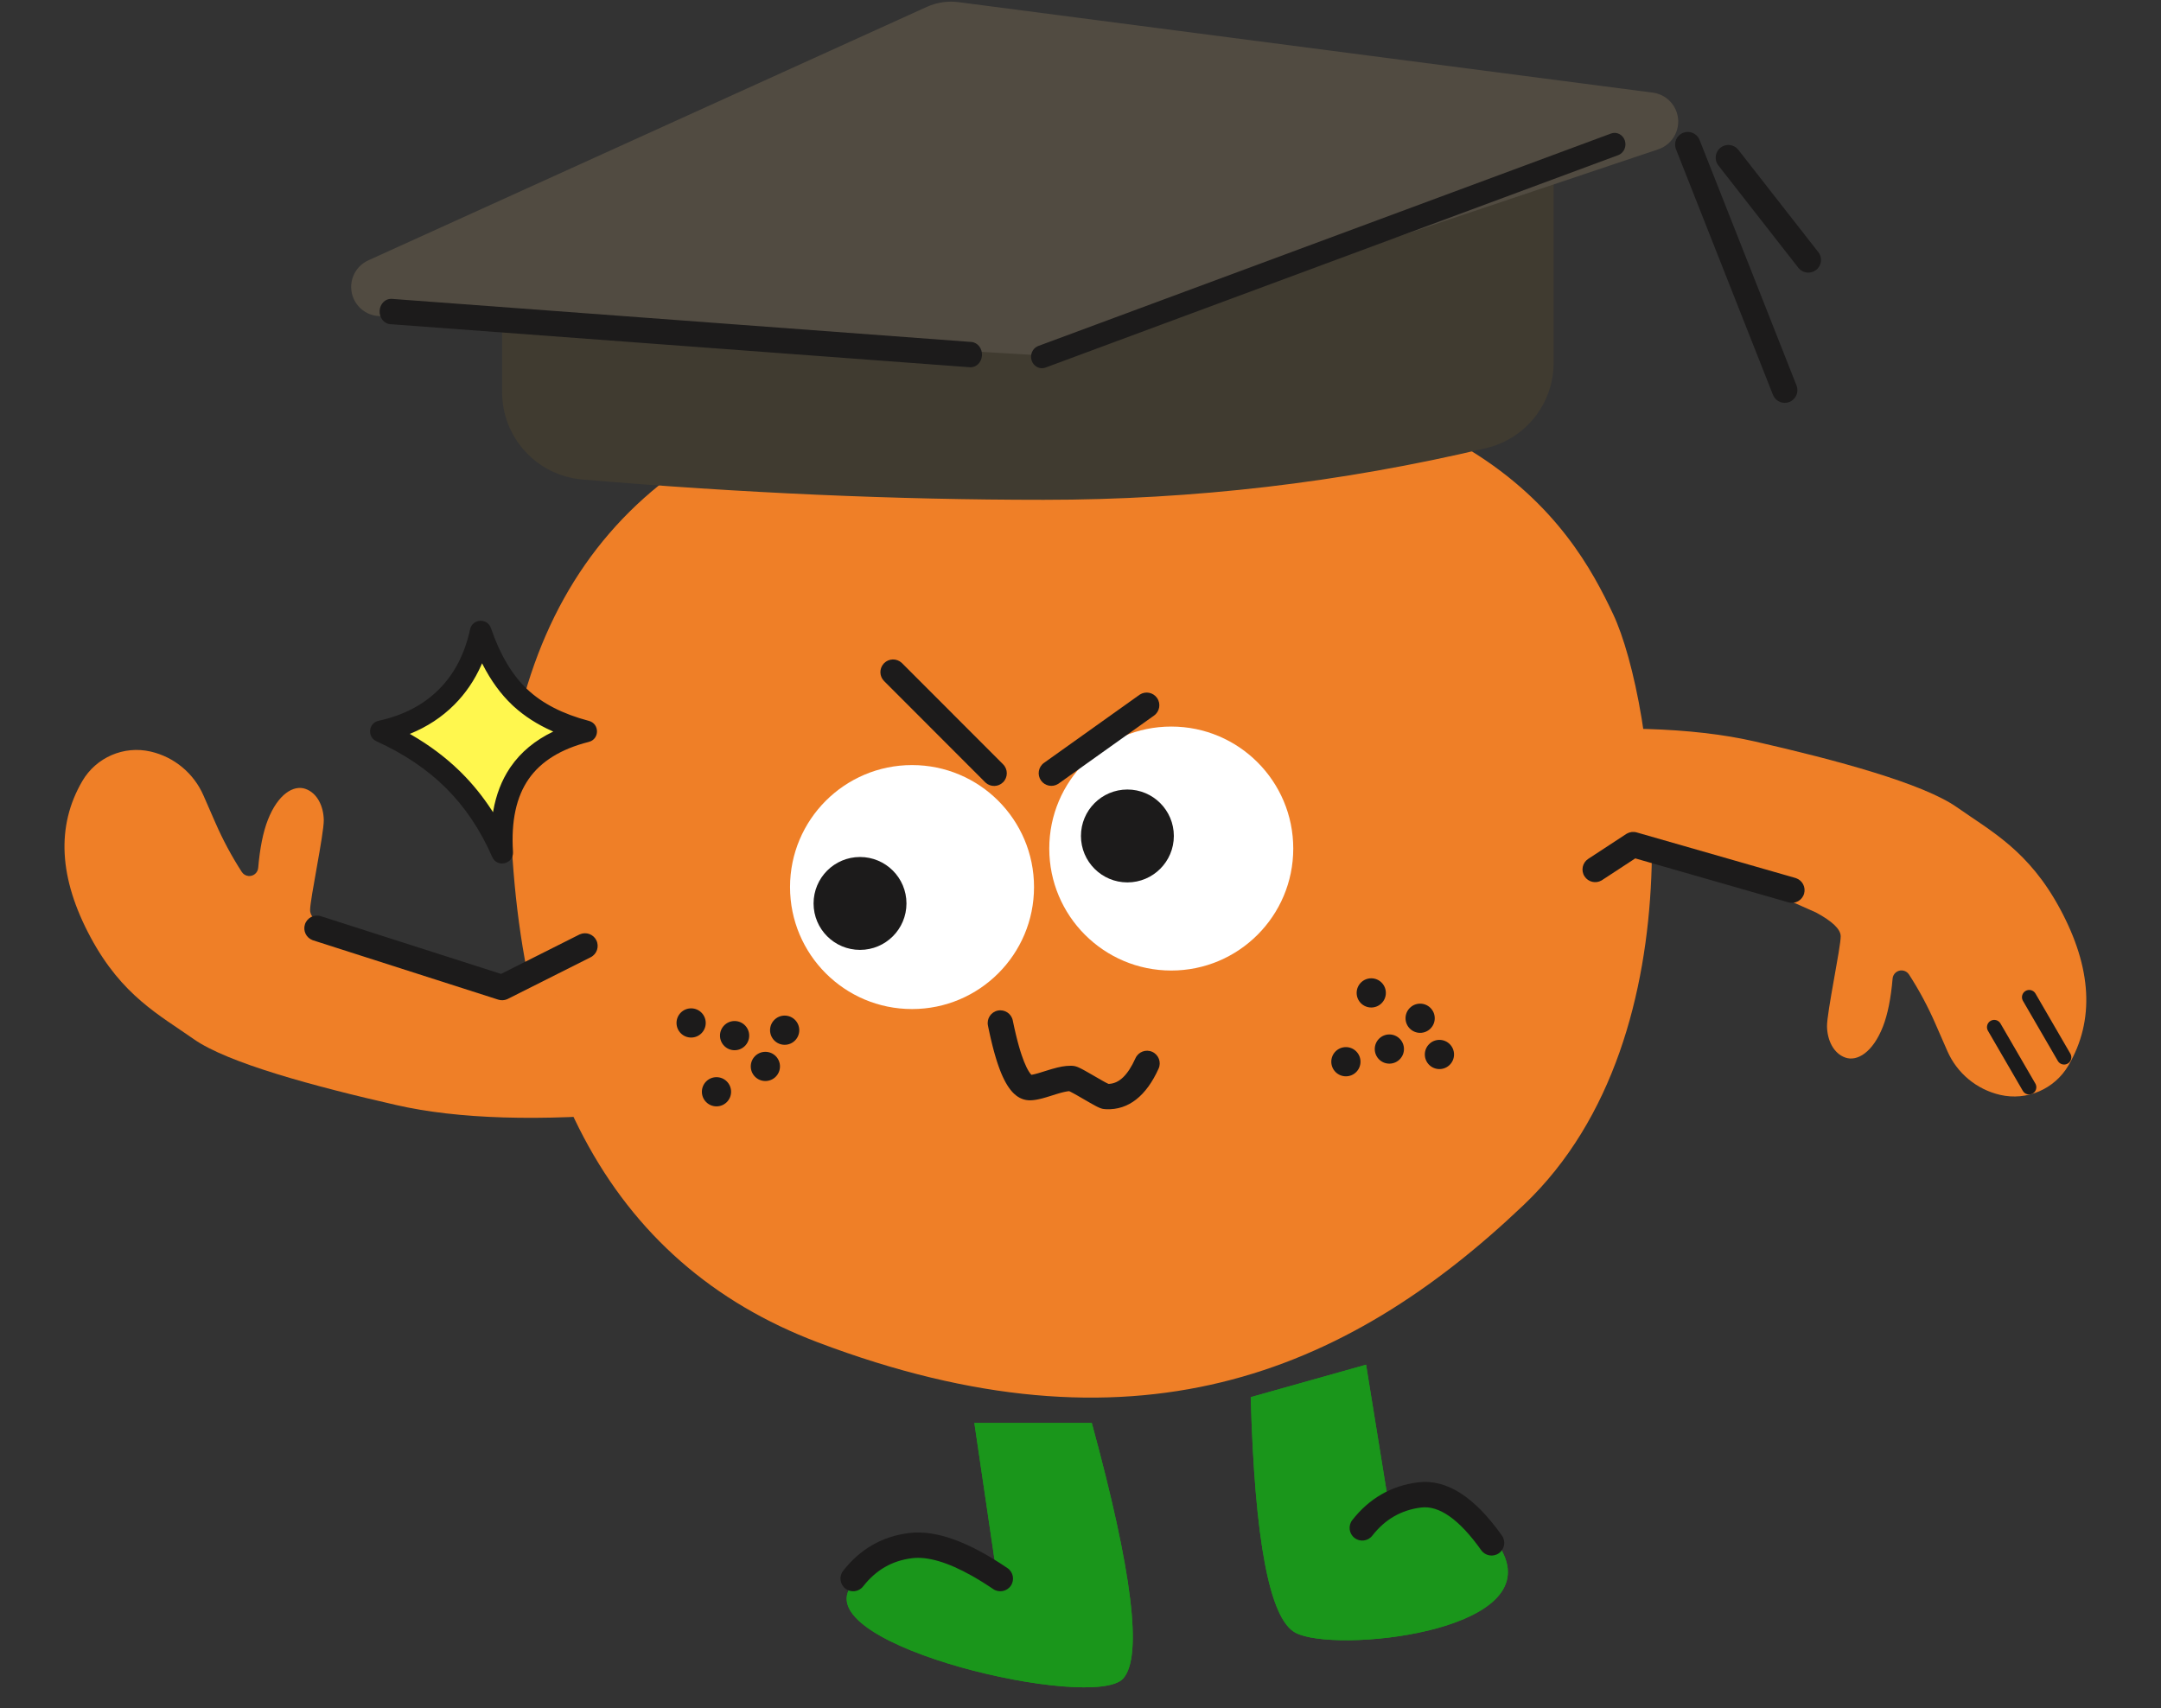 <svg xmlns="http://www.w3.org/2000/svg" width="148" height="117" viewBox="0 0 148 117">
    <rect x="0" y="0" width="148" height="117" fill="#333333" stroke="none"/>
    <g fill="none" fill-rule="evenodd">
        <g>
            <g>
                <g fill="#1A961B">
                    <path d="M8.746 4.132l1.509 10.244c-4.785-2.05-8.112-1.722-9.98.983-2.8 4.057 16.624 8.515 18.656 6.286 1.355-1.486.64-7.324-2.143-17.513M35.573.143l1.54 9.509c3.543-1.31 6.165-.163 7.866 3.442 2.552 5.407-11.59 6.824-14.244 5.407-1.769-.945-2.79-6.324-3.061-16.136" transform="translate(-133, -265) translate(133, 265) translate(57.985, 93.323)"/>
                </g>
                <g>
                    <path fill="#1A961B" d="M9.242 4.132l1.509 10.244c-4.785-2.05-8.111-1.722-9.98.983-2.8 4.057 16.624 8.515 18.656 6.286 1.355-1.486.64-7.324-2.143-17.513M36.07.143l1.539 9.509c3.543-1.31 6.165-.163 7.866 3.442 2.552 5.407-11.59 6.824-14.244 5.407-1.769-.945-2.79-6.324-3.061-16.136" transform="translate(-133, -265) translate(133, 265) translate(57.489, 93.323)"/>
                    <path fill="#1C1B1B" fill-rule="nonzero" d="M11.74 12.017c.269.397.165.937-.231 1.206-2.67 1.812-4.906 2.632-6.753 2.401-1.824-.227-3.338-1.099-4.5-2.585-.295-.377-.228-.923.15-1.218.378-.295.923-.229 1.218.15.881 1.126 1.982 1.76 3.347 1.93 1.053.132 2.433-.263 4.117-1.213l.232-.133c.31-.182.632-.382.963-.6l.25-.169c.397-.269.937-.165 1.207.231z" transform="translate(-133, -265) translate(133, 265) translate(57.489, 93.323) translate(5.981, 13.649) scale(1, -1) translate(-5.981, -13.649)"/>
                    <path fill="#1C1B1B" fill-rule="nonzero" d="M43.956 8.538c.278-.391.82-.483 1.21-.206.392.278.484.82.207 1.21-1.86 2.622-3.766 3.891-5.749 3.644-1.824-.228-3.338-1.1-4.499-2.585-.295-.378-.228-.923.15-1.219.377-.295.923-.228 1.218.15.881 1.127 1.982 1.76 3.346 1.93 1.206.151 2.588-.769 4.117-2.924z" transform="translate(-133, -265) translate(133, 265) translate(57.489, 93.323) translate(40.237, 10.694) scale(1, -1) translate(-40.237, -10.694)"/>
                </g>
                <g transform="translate(-133, -265) translate(133, 265) translate(34.924, 9.232)">
                    <path fill="#EF7F27" d="M.009 42.879c-.29 21.115 6.732 34.39 21.07 39.822 21.504 8.149 36.068 2.301 48.376-9.432 12.308-11.734 8.891-34.518 6.099-40.439-2.793-5.92-9.758-18.404-40.64-16.768C14.323 17.152 2.69 26.092.008 42.88z"/>
                    <g transform="translate(19.183, 0.137)">
                        <circle cx="8.355" cy="51.385" r="8.355" fill="#FFF"/>
                        <path fill="#1C1B1B" fill-rule="nonzero" d="M66.997.4c.091-.47.547-.778 1.018-.686.455.088.757.517.694.97l-.008.048-1.695 8.73c-.091.472-.547.78-1.018.688-.455-.089-.757-.517-.694-.971l.007-.047L66.997.4z" transform="translate(67.001, 4.932) rotate(-49) translate(-67.001, -4.932)"/>
                        <circle cx="26.109" cy="48.747" r="8.355" fill="#FFF"/>
                        <path fill="#1C1B1B" fill-rule="nonzero" d="M21.641 59.83c1.55-.068 2.762.925 3.6 2.78.198.437.004.951-.433 1.149-.437.197-.951.003-1.149-.434-.535-1.184-1.123-1.717-1.792-1.758l-.058-.003-.032.016-.075.037-.117.06-.208.115-.96.552-.212.12-.137.075-.12.063-.107.053-.033.015-.061.028-.058.024-.054.02-.052.017-.049.013-.024.006-.047.01-.023.003-.047.007-.047.004-.049.002-.076.002c-.393 0-.756-.068-1.27-.217l-.2-.06-.615-.19-.165-.05-.097-.026-.127-.033-.076-.017-.07-.014-.07-.012-.014.014c-.085.087-.19.243-.301.465l-.03.062c-.107.22-.213.485-.317.795l-.063.19-.063.203-.062.212-.031.11-.062.228-.061.239-.061.249-.03.129-.061.264-.06.276-.06.285c-.096.47-.555.773-1.025.677-.47-.096-.772-.555-.676-1.024l.05-.245.052-.238.051-.233.052-.227.053-.22.053-.216.054-.209.027-.102.055-.2.028-.098.056-.191.028-.094.057-.182.058-.176.059-.17c.03-.085.06-.166.09-.245l.062-.156.062-.15.064-.143c.534-1.17 1.186-1.715 2.07-1.616l.095.011.093.014.046.007.092.017.095.02.098.022.104.026.17.047.125.036.287.088.402.126.151.045.138.04.125.033.115.027c.055.013.106.023.154.031l.093.015.043.005.056.005.054-.025.08-.04.178-.094.241-.135.874-.504.2-.112.166-.091.107-.056.064-.031.086-.04.052-.021.049-.019.023-.008.045-.014.043-.012.043-.01.041-.006.043-.006.065-.006.046-.003.024-.001z" transform="translate(19.427, 63.215) scale(1, -1) translate(-19.427, -63.215)"/>
                    </g>
                    <circle cx="42.288" cy="48.022" r="3.181" fill="#1C1B1B"/>
                    <circle cx="23.976" cy="52.644" r="3.181" fill="#1C1B1B"/>
                </g>
                <path fill="#EF7F27" d="M114.249 70.338c2.5-.847 4.559-2.658 5.717-5.03l3.11-6.371c.47-1.182.554-1.958.255-2.33-.449-.558-4.114-3.414-4.697-4.139-.584-.726-.844-1.691-.407-2.433.437-.742 1.67-.942 3.341-.03.782.427 1.654 1.124 2.617 2.091.238.24.626.24.866.002.134-.134.199-.322.175-.51-.157-1.258-.416-2.5-.774-3.716l-.584-1.989c-.467-1.586-.156-3.3.838-4.62 1.133-1.507 3.115-2.1 4.889-1.462 3.362 1.207 5.51 4.068 6.445 8.58.918 4.433-.192 7.073-.936 9.869-.729 2.74-4.227 7.762-7.726 12.376-2.616 3.45-6.778 7.161-12.486 11.136-.453.316-1.076.204-1.392-.249-.058-.083-.103-.174-.133-.27" transform="translate(-133, -265) translate(133, 265) translate(123.364, 60.847) scale(1, -1) rotate(40) translate(-123.364, -60.847)"/>
                <path fill="#1C1B1B" fill-rule="nonzero" d="M119.288 54.455c.218-.428.74-.598 1.168-.38.412.21.585.705.4 1.123l-.02.045-5.132 10.077c-.107.21-.293.366-.515.435l-.052.015-3.021.741c-.466.114-.936-.17-1.05-.636-.11-.45.152-.905.59-1.038l.046-.012 2.635-.647 4.951-9.723z" transform="translate(-133, -265) translate(133, 265) translate(115.985, 60.258) scale(1, -1) rotate(47) translate(-115.985, -60.258)"/>
                <path fill="#EF7F27" d="M14.822 75.105c2.5-.846 4.559-2.657 5.717-5.03l3.11-6.37c.47-1.182.554-1.959.255-2.33-.449-.558-4.114-3.414-4.697-4.14-.584-.725-.844-1.69-.407-2.432s1.67-.942 3.341-.03c.782.427 1.654 1.124 2.617 2.09.238.24.626.241.866.003.134-.134.199-.322.175-.51-.157-1.258-.416-2.5-.773-3.717l-.585-1.988c-.466-1.587-.156-3.3.838-4.621 1.133-1.506 3.115-2.099 4.889-1.462 3.363 1.208 5.511 4.068 6.445 8.58.918 4.433-.191 7.074-.935 9.87-.73 2.739-4.228 7.762-7.727 12.375-2.616 3.45-6.778 7.162-12.486 11.137-.453.316-1.076.204-1.392-.25-.058-.082-.102-.173-.133-.27" transform="translate(-133, -265) translate(133, 265) translate(23.937, 65.614) scale(-1, 1) rotate(40) translate(-23.937, -65.614)"/>
                <path fill="#1C1B1B" fill-rule="nonzero" d="M36.794 57.356c.256-.406.792-.527 1.198-.272.391.247.518.756.296 1.155l-.025.043-7.101 11.26c-.112.178-.284.308-.484.369l-.05.013-6.182 1.463c-.467.11-.934-.178-1.045-.645-.107-.45.16-.903.6-1.032l.045-.013 5.836-1.381 6.912-10.96z" transform="translate(-133, -265) translate(133, 265) translate(30.887, 64.18) scale(-1, 1) rotate(40) translate(-30.887, -64.18)"/>
                <path fill="#1C1B1B" fill-rule="nonzero" d="M139.676 67.522c.258-.045.503.118.566.368l.008.036.816 4.689c.047.27-.134.527-.404.574-.257.045-.503-.118-.566-.368l-.007-.036-.817-4.689c-.047-.27.134-.527.404-.574z" transform="translate(-133, -265) translate(133, 265) translate(140.169, 70.356) scale(-1, 1) rotate(40) translate(-140.169, -70.356)"/>
                <path fill="#1C1B1B" fill-rule="nonzero" d="M137.279 69.572c.257-.045.503.118.566.367l.008.037.816 4.689c.047.27-.134.526-.404.573-.257.045-.503-.117-.566-.367l-.008-.036-.816-4.69c-.047-.27.134-.526.404-.573z" transform="translate(-133, -265) translate(133, 265) translate(137.772, 72.405) scale(-1, 1) rotate(40) translate(-137.772, -72.405)"/>
                <g>
                    <path fill="#1C1B1B" fill-rule="nonzero" d="M97.406 9.095c.43-.17.916.028 1.107.445l.019.043 6.641 16.822c.176.446-.043.95-.489 1.126-.43.17-.916-.028-1.107-.445l-.019-.044-6.641-16.82c-.176-.447.043-.951.489-1.127z" transform="translate(-133, -265) translate(133, 265) translate(17.866, 0)"/>
                    <path fill="#1C1B1B" fill-rule="nonzero" d="M47.163 43.748c.462.032.814.421.807.88l-.002.047-.688 9.767c-.034.478-.449.839-.927.805-.463-.032-.815-.421-.807-.88l.002-.047.688-9.767c.032-.463.421-.815.879-.807l.048.002z" transform="translate(-133, -265) translate(133, 265) translate(17.866, 0) translate(46.758, 49.497) rotate(-49) translate(-46.758, -49.497)"/>
                    <path fill="#1C1B1B" fill-rule="nonzero" d="M56.932 45.774c.462-.045.874.28.942.733l.006.048.771 7.979c.046.477-.303.901-.78.948-.462.044-.873-.28-.942-.734l-.006-.047-.771-7.98c-.046-.477.303-.9.78-.947z" transform="translate(-133, -265) translate(133, 265) translate(17.866, 0) translate(57.402, 50.628) scale(-1, 1) rotate(-49) translate(-57.402, -50.628)"/>
                    <path fill="#403B30" d="M16.523 21.596v5.266c0 3.117 2.386 5.715 5.492 5.978 10.918.928 21.452 1.392 31.6 1.392 10.254 0 20.356-1.181 30.308-3.543 2.705-.642 4.614-3.058 4.614-5.838V12.176" transform="translate(-133, -265) translate(133, 265) translate(17.866, 0)"/>
                    <path fill="#514B41" d="M45.61.471L7.358 17.831c-1.006.456-1.451 1.641-.995 2.647.307.675.962 1.126 1.703 1.17l44.776 2.657c.511.03 1.024-.038 1.51-.2l41.354-13.88c1.047-.352 1.61-1.486 1.26-2.533-.244-.725-.88-1.248-1.638-1.347L47.78.147c-.74-.096-1.491.016-2.17.324z" transform="translate(-133, -265) translate(133, 265) translate(17.866, 0)"/>
                    <path fill="#1C1B1B" fill-rule="nonzero" d="M92.465 9.145c.387-.144.812.07.949.48.131.395-.055.827-.417.985l-.038.015-39.22 14.55c-.388.144-.813-.071-.95-.48-.131-.395.055-.827.418-.985l.038-.015 39.22-14.55zM8.923 20.467l.043.002 39.694 2.952c.43.032.755.446.727.924-.028.462-.377.816-.788.81l-.043-.002-39.694-2.951c-.43-.032-.755-.446-.727-.924.028-.463.377-.817.788-.81z" transform="translate(-133, -265) translate(133, 265) translate(17.866, 0)"/>
                </g>
                <path fill="#FFF74E" d="M32.92 43.262c-.394 1.824-1.173 3.319-2.337 4.482-1.164 1.164-2.662 1.947-4.493 2.348 1.983.9 3.651 2.026 5.005 3.38 1.353 1.353 2.452 2.994 3.296 4.921-.146-2.27.254-4.09 1.202-5.457.947-1.369 2.464-2.316 4.549-2.844-1.91-.502-3.426-1.285-4.55-2.348-1.123-1.062-2.014-2.556-2.672-4.482z" transform="translate(-133, -265) translate(133, 265)"/>
                <path fill="#1C1B1B" fill-rule="nonzero" d="M32.193 43.105c-.365 1.689-1.077 3.054-2.136 4.113-1.06 1.06-2.43 1.775-4.126 2.147-.7.153-.8 1.11-.148 1.405 1.904.863 3.497 1.94 4.785 3.228 1.287 1.286 2.334 2.85 3.142 4.694.334.763 1.478.484 1.424-.347-.137-2.114.227-3.769 1.07-4.986.838-1.208 2.2-2.06 4.12-2.546.746-.188.75-1.245.007-1.44-1.795-.473-3.2-1.198-4.227-2.17-1.029-.972-1.858-2.363-2.48-4.182-.243-.713-1.272-.653-1.43.084zm.823 2.322l.032.065c.568 1.116 1.245 2.048 2.033 2.793l.109.101c.732.668 1.605 1.228 2.616 1.68l.087.038-.028.013c-1.221.59-2.186 1.387-2.884 2.395l-.068.1c-.557.836-.933 1.81-1.13 2.917l-.018.1-.101-.158c-.604-.926-1.285-1.768-2.043-2.526l-.143-.141c-.96-.935-2.065-1.763-3.311-2.483l-.102-.058.036-.014c1.158-.473 2.163-1.133 3.008-1.978.775-.776 1.393-1.683 1.853-2.72l.054-.124z" transform="translate(-133, -265) translate(133, 265)"/>
                <g fill="#1C1B1B" transform="translate(-133, -265) translate(133, 265) translate(94.95, 70.084) scale(-1, -1) translate(-94.95, -70.084) translate(90.45, 66.584)">
                    <circle cx=".868" cy="1.364" r="1"/>
                    <circle cx="2.189" cy="3.845" r="1"/>
                    <circle cx="4.297" cy="1.736" r="1"/>
                    <circle cx="5.537" cy="5.581" r="1"/>
                    <circle cx="7.274" cy=".868" r="1"/>
                </g>
                <g fill="#1C1B1B" transform="translate(-133, -265) translate(133, 265) translate(50.107, 72.693) scale(-1, 1) translate(-50.107, -72.693) translate(45.607, 69.193)">
                    <circle cx=".868" cy="1.364" r="1"/>
                    <circle cx="2.189" cy="3.845" r="1"/>
                    <circle cx="4.297" cy="1.736" r="1"/>
                    <circle cx="5.537" cy="5.581" r="1"/>
                    <circle cx="7.274" cy=".868" r="1"/>
                </g>
            </g>
        </g>
    </g>
</svg>
